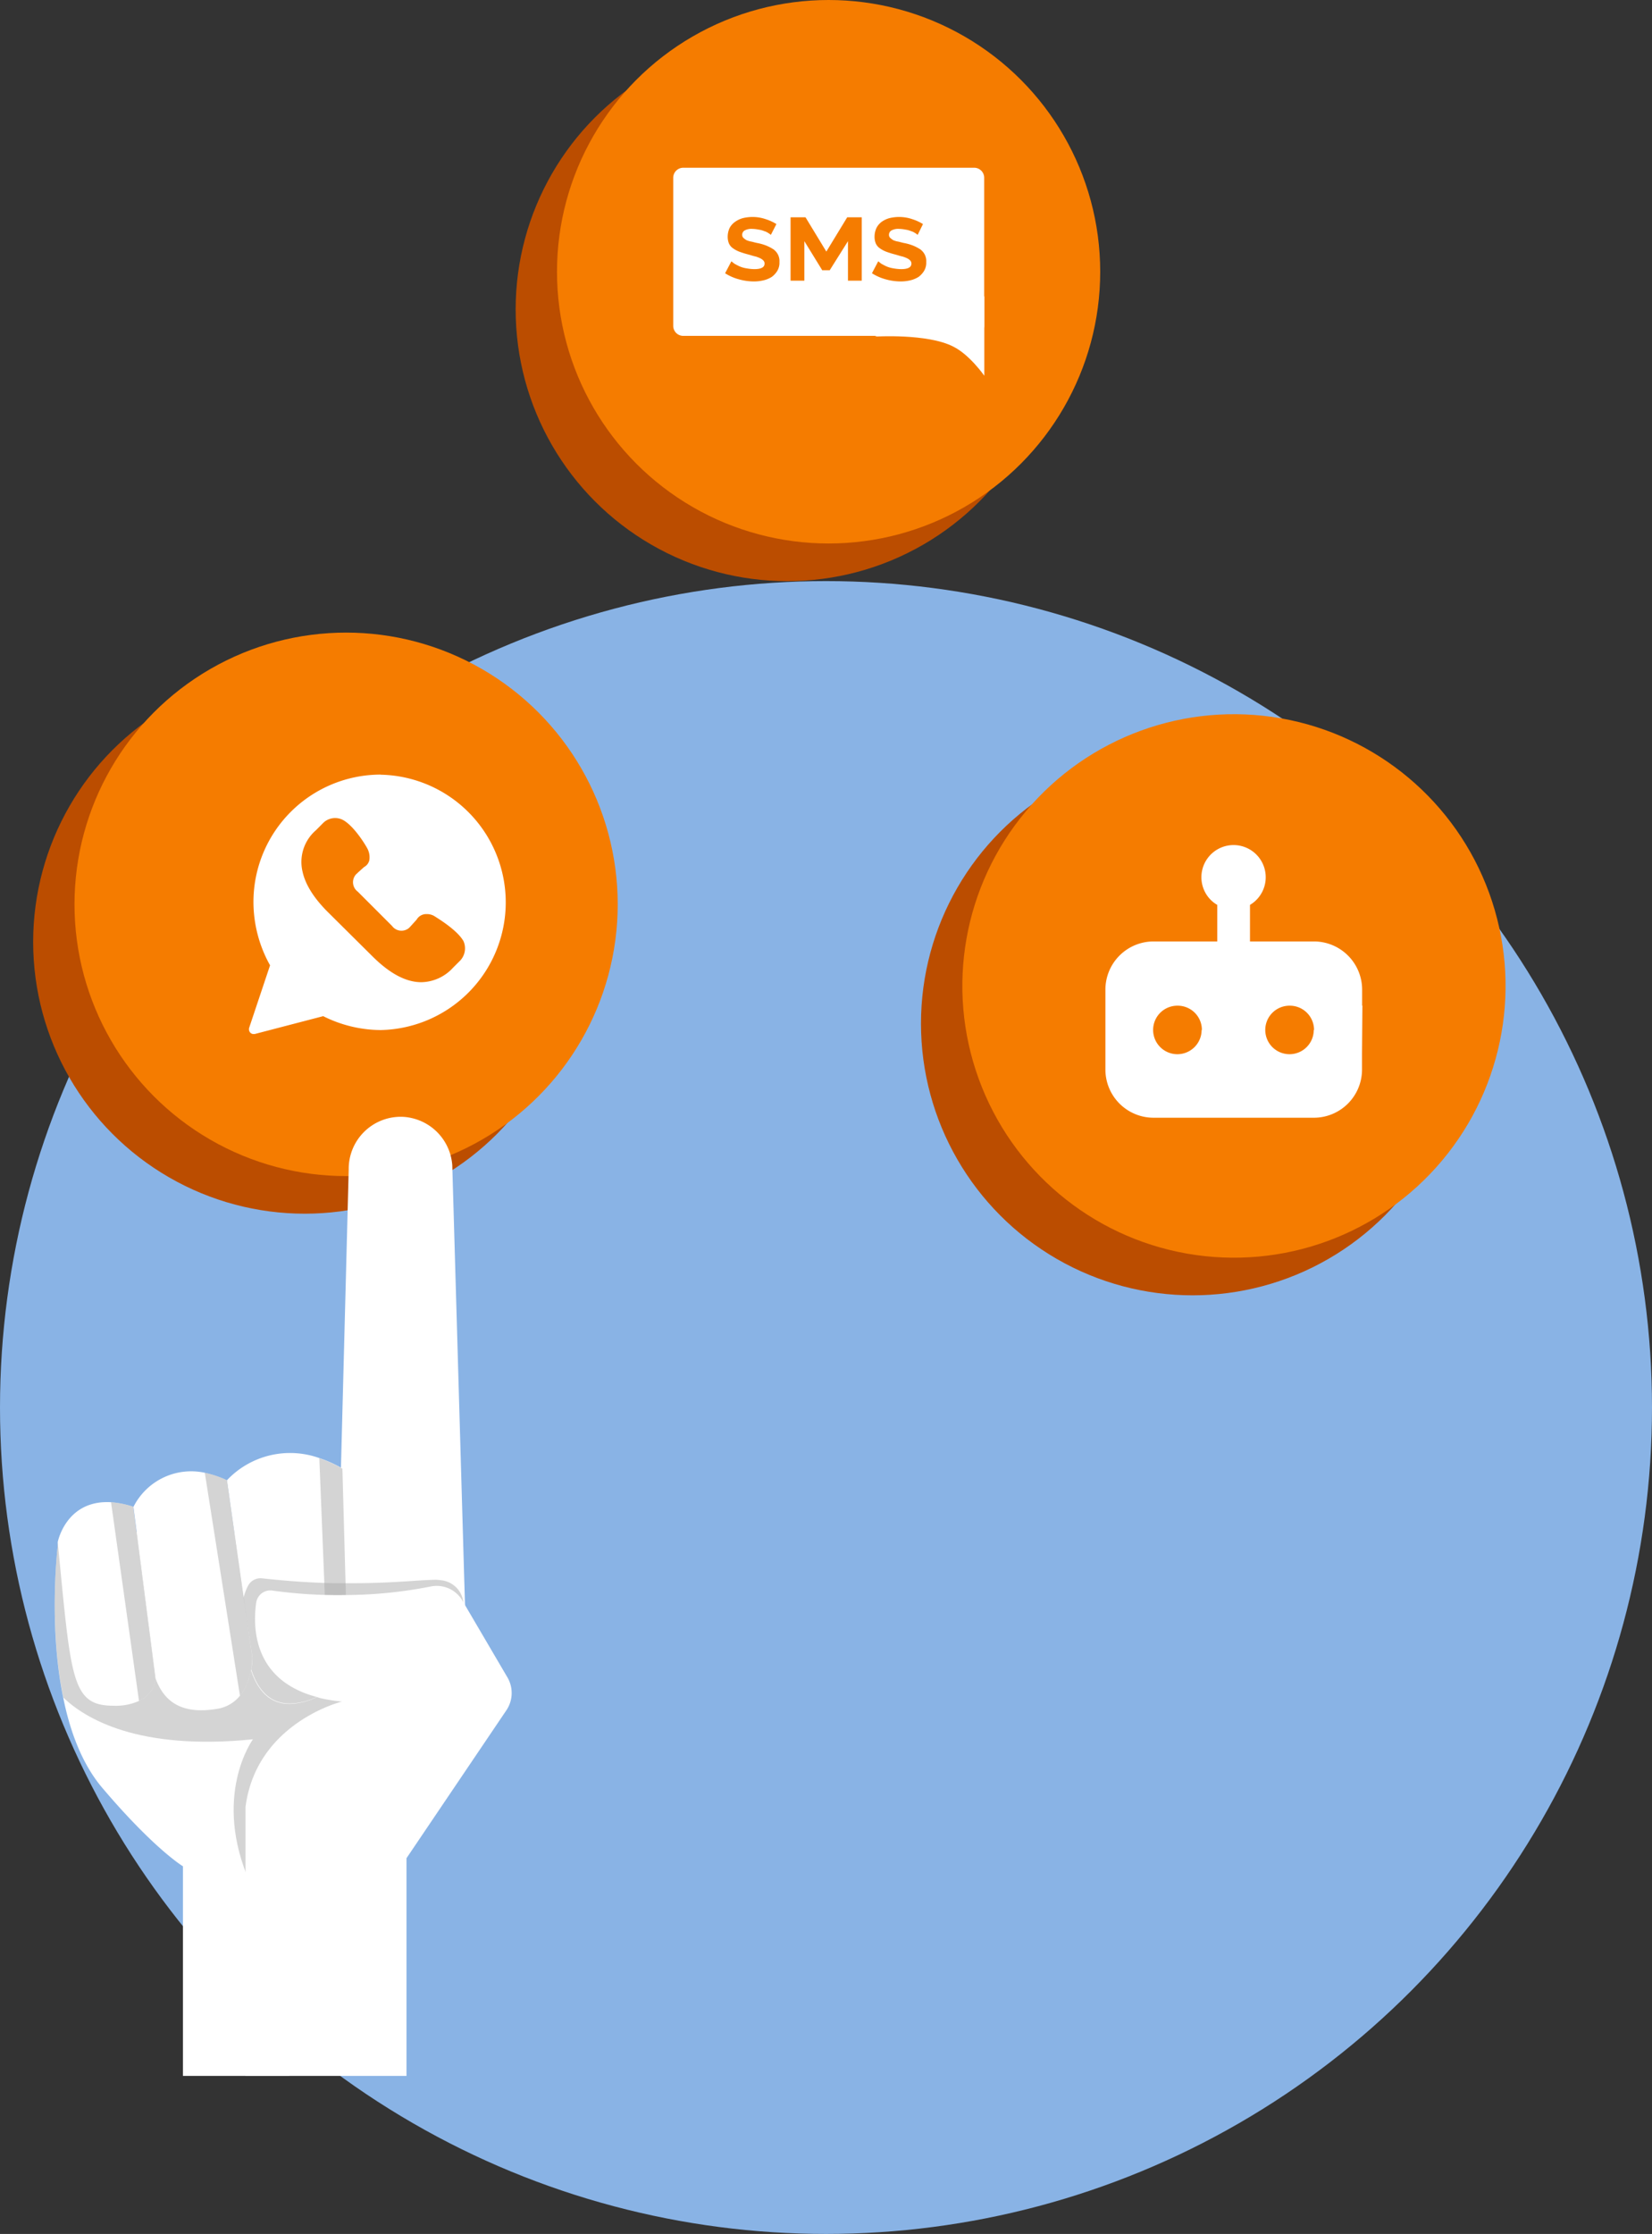 <svg xmlns="http://www.w3.org/2000/svg" viewBox="0 0 298.46 403.39"><rect x="0" y="0" width="298.46" height="403.39" fill="#333333" stroke="none"/><defs><style>.cls-1{fill:#89b3e5;}.cls-2{fill:#bb4d00;}.cls-3{fill:#f57c00;}.cls-4{fill:#fff;}.cls-5{fill:#aaa;opacity:0.5;isolation:isolate;}</style></defs><title>Recurso 18svg</title><g id="Capa_2" data-name="Capa 2"><g id="Layer_1" data-name="Layer 1"><circle class="cls-1" cx="149.23" cy="254.16" r="149.23"/><circle class="cls-2" cx="55.06" cy="170.09" r="49.07"/><circle class="cls-3" cx="62.53" cy="163.3" r="49.07"/><circle class="cls-2" cx="142.23" cy="55.87" r="49.07"/><circle class="cls-3" cx="149.7" cy="49.07" r="49.07"/><circle class="cls-2" cx="215.46" cy="184.83" r="49.07"/><circle class="cls-3" cx="222.93" cy="178.04" r="49.07" transform="translate(8.92 366.7) rotate(-80.01)"/><path class="cls-4" d="M84.27,300.34l.14,4.64-2.09-.2L65.83,343.22l-13.6,31.63H33.05V337s-5.18-3.1-14.61-14.21c-3.63-4.3-5.79-10.16-7-16.15-2.82-13.6-.94-28.14-.94-28.14l5.86-1.95,30.76.41-.41-4.11,9-4.11,5.86-2.62L63,211.15v-.06a9.4,9.4,0,0,1,9.36-9.43,8.74,8.74,0,0,1,1.88.2,9.44,9.44,0,0,1,7.47,8.55l2.16,74.72.27,8.75.07,3,.53,1.41.21.47Z"/><path class="cls-5" d="M84.27,300.34l.14,4.64-2.09-.2L65.83,343.22c-9.29,2.82-17.84,3.23-20.6-3.1-7.06-15.82.47-26.05.47-26.05-20.73,2.09-30.35-3.77-34.26-7.54-2.82-13.59-.94-28.13-.94-28.13l5.86-2,30.76.41-.41-4.11,9-4.1-1.81,20.53,12.65,6.05,17.57-1.41.07,3,.74,1.89Z"/><path class="cls-4" d="M62.8,299.33a10.19,10.19,0,0,1-3.43,5.79,11.15,11.15,0,0,1-2.16,1.35,12.22,12.22,0,0,1-3.9,1.14c-4.85.61-7-3-8-6.13a8.72,8.72,0,0,0,.2-2.22L44,288.56l-3-21.27a15.69,15.69,0,0,1,16.7-4,22.72,22.72,0,0,1,4.17,1.88L62.4,286l.06,2.16Z"/><path class="cls-4" d="M25.11,307.14a10.22,10.22,0,0,1-4.58.87c-7.67,0-7.67-4.78-10.1-29.55,0,0,1.48-7.67,9.63-7.2a16.85,16.85,0,0,1,4,.81l4,31C28.07,303.1,28.14,305.72,25.11,307.14Z"/><path class="cls-4" d="M45.57,299.26s.07,4.18-2.22,6.94a6.57,6.57,0,0,1-4,2.35c-5.79,1-9.49-.67-11.24-5.45l-4-31A11.68,11.68,0,0,1,37,265.94a19.14,19.14,0,0,1,4,1.35Z"/><path class="cls-5" d="M83.8,289.91a48.85,48.85,0,0,1-3.43,5.45c-2.76,3.84-6.93,8.75-12.25,11.71-2-.74-3.91-2.49-5.59-5.86a9.69,9.69,0,0,1-2.83,4.31,8.31,8.31,0,0,1-1.48,1.15,4.3,4.3,0,0,1-.94-.27,12,12,0,0,1-3.9,1.14c-4.85.61-7-3-8-6.12a8.74,8.74,0,0,0,.2-2.22L44,288.49a9.91,9.91,0,0,1,.74-2A2.55,2.55,0,0,1,47.32,285c4.91.54,9.22.81,12.92.88H62.4c7.74.07,12.72-.54,16.08-.61a5.25,5.25,0,0,1,1.08.07,4.5,4.5,0,0,1,4.17,4.17A1.84,1.84,0,0,1,83.8,289.91Z"/><path class="cls-5" d="M45.57,299.26s.07,4.18-2.22,6.94L37,265.94a19.14,19.14,0,0,1,4,1.35Z"/><path class="cls-5" d="M25.11,307.14l-5.05-35.88a16.85,16.85,0,0,1,4,.81l4,31C28.07,303.1,28.14,305.72,25.11,307.14Z"/><path class="cls-5" d="M62.8,299.33a10.19,10.19,0,0,1-3.43,5.79l-1.68-41.8a22.72,22.72,0,0,1,4.17,1.88Z"/><path class="cls-4" d="M91.54,308.75l-18.1,26.79v39.31H44.36v-48.6c2-15.21,17.43-19,17.43-19a27.42,27.42,0,0,1-3.57-.54,4.3,4.3,0,0,1-.94-.27c-11.44-3-11.64-12.39-11-17a2.58,2.58,0,0,1,2.9-2.23,85.59,85.59,0,0,0,13.39.81,81.07,81.07,0,0,0,15.28-1.55A5.39,5.39,0,0,1,83.53,289l.27.47L91.74,303A5.58,5.58,0,0,1,91.54,308.75Z"/><path class="cls-4" d="M123.45,60.65H176a1.81,1.81,0,0,0,1.81-1.82V32.11A1.81,1.81,0,0,0,176,30.29H123.45a1.81,1.81,0,0,0-1.82,1.82V58.83A1.81,1.81,0,0,0,123.45,60.65Z"/><path class="cls-4" d="M177.83,53.51V67.85s-2.62-3.77-5.58-5.25c-4.65-2.42-14.2-1.82-14.2-1.82Z"/><path class="cls-3" d="M139.27,42.41a3.48,3.48,0,0,0-.48-.34,2.4,2.4,0,0,0-.74-.34,3.86,3.86,0,0,0-1-.27,6.5,6.5,0,0,0-1.14-.13,2.55,2.55,0,0,0-1.35.27.89.89,0,0,0-.47.81.76.76,0,0,0,.2.53,4.22,4.22,0,0,0,.54.41,3.63,3.63,0,0,0,.88.27c.33.06.74.2,1.14.27a8.92,8.92,0,0,1,1.62.47,7.76,7.76,0,0,1,1.28.67,2.69,2.69,0,0,1,.8.94,2.61,2.61,0,0,1,.27,1.35,2.84,2.84,0,0,1-.4,1.61,3.86,3.86,0,0,1-1,1.08,5,5,0,0,1-1.48.61,7.56,7.56,0,0,1-1.75.2,10.12,10.12,0,0,1-2.76-.4A8.77,8.77,0,0,1,131,49.34l1.14-2.16a7.76,7.76,0,0,0,.61.48c.27.13.6.33.94.47a5.15,5.15,0,0,0,1.21.33,8.83,8.83,0,0,0,1.35.14c1.28,0,1.88-.34,1.88-1a.78.78,0,0,0-.2-.54,1.79,1.79,0,0,0-.54-.4,5.1,5.1,0,0,0-.87-.34c-.34-.07-.74-.2-1.22-.34a17,17,0,0,1-1.75-.54,5.15,5.15,0,0,1-1.21-.67,2.09,2.09,0,0,1-.67-.87,3.27,3.27,0,0,1-.2-1.15,3.83,3.83,0,0,1,.33-1.55,3.14,3.14,0,0,1,1-1.14,4.39,4.39,0,0,1,1.41-.67,7.37,7.37,0,0,1,4.17.2,8.6,8.6,0,0,1,1.89.87Z"/><path class="cls-3" d="M153.2,50.68V43.55l-3.3,5.25h-1.35l-3.23-5.25v7.13h-2.49V39.24h2.7l3.76,6.19,3.77-6.19h2.63V50.68Z"/><path class="cls-3" d="M165.79,42.41a3.48,3.48,0,0,0-.48-.34,2.4,2.4,0,0,0-.74-.34,3.75,3.75,0,0,0-1-.27,6.5,6.5,0,0,0-1.14-.13,2.55,2.55,0,0,0-1.35.27.89.89,0,0,0-.47.81.72.72,0,0,0,.21.53,3.49,3.49,0,0,0,.53.41,3.63,3.63,0,0,0,.88.27c.34.06.74.2,1.14.27a8.92,8.92,0,0,1,1.62.47,7.76,7.76,0,0,1,1.28.67,2.69,2.69,0,0,1,.8.94,2.61,2.61,0,0,1,.27,1.35,2.84,2.84,0,0,1-.4,1.61,3.86,3.86,0,0,1-1,1.08,5,5,0,0,1-1.48.61,7.56,7.56,0,0,1-1.75.2,10.12,10.12,0,0,1-2.76-.4,8.9,8.9,0,0,1-2.42-1.08l1.14-2.16a7.76,7.76,0,0,0,.61.48c.27.13.6.33.94.47a5.15,5.15,0,0,0,1.21.33,8.83,8.83,0,0,0,1.35.14c1.28,0,1.88-.34,1.88-1a.78.78,0,0,0-.2-.54,1.79,1.79,0,0,0-.54-.4,5.1,5.1,0,0,0-.87-.34c-.34-.07-.74-.2-1.22-.34a17,17,0,0,1-1.75-.54,5.15,5.15,0,0,1-1.21-.67,2.09,2.09,0,0,1-.67-.87,3.27,3.27,0,0,1-.2-1.15,3.83,3.83,0,0,1,.33-1.55,3.14,3.14,0,0,1,.95-1.14,4.39,4.39,0,0,1,1.41-.67,7.37,7.37,0,0,1,4.17.2,8.6,8.6,0,0,1,1.89.87Z"/><path class="cls-4" d="M68.79,139.87a23,23,0,0,0-23,23,23.45,23.45,0,0,0,3,11.44L45,185.64a.93.93,0,0,0,.2.81.88.88,0,0,0,.54.27H46l12.39-3.23A23.42,23.42,0,0,0,68.79,186a23.06,23.06,0,0,0,0-46.11ZM83.2,173.39l-1.35,1.35a7.94,7.94,0,0,1-5.72,2.62h0c-2.83,0-5.79-1.61-8.95-4.78l-8-7.94c-2.49-2.49-4-4.91-4.51-7.2a7.56,7.56,0,0,1,2.43-7.54l1.34-1.35a3.08,3.08,0,0,1,3.44-.53c2.08,1.07,4.24,4.71,4.44,5.11a3.36,3.36,0,0,1,.4,2.22,1.86,1.86,0,0,1-.94,1.21c-.61.54-1.35,1.22-1.48,1.35a2.12,2.12,0,0,0,.34,3.1l6.19,6.19a2.11,2.11,0,0,0,3.09.34c.14-.14.81-.88,1.35-1.48a2,2,0,0,1,1.82-1,2.61,2.61,0,0,1,1.55.47c.4.27,4,2.42,5.11,4.44A3.24,3.24,0,0,1,83.2,173.39Z"/><path class="cls-4" d="M246.09,181.6v-2.89A8.71,8.71,0,0,0,237.4,170H225.83v-6.6a5.81,5.81,0,1,0-8-2.09,5.66,5.66,0,0,0,2.09,2.09V170H208.39a8.7,8.7,0,0,0-8.68,8.68v14.47a8.7,8.7,0,0,0,8.68,8.68h29a8.7,8.7,0,0,0,8.68-8.68v-2.89l.07-8.69Zm-29,4.38a4.38,4.38,0,1,1-4.37-4.38h0A4.37,4.37,0,0,1,217.14,186Zm20.26,0A4.38,4.38,0,1,1,233,181.6h0A4.37,4.37,0,0,1,237.4,186Z"/></g></g></svg>